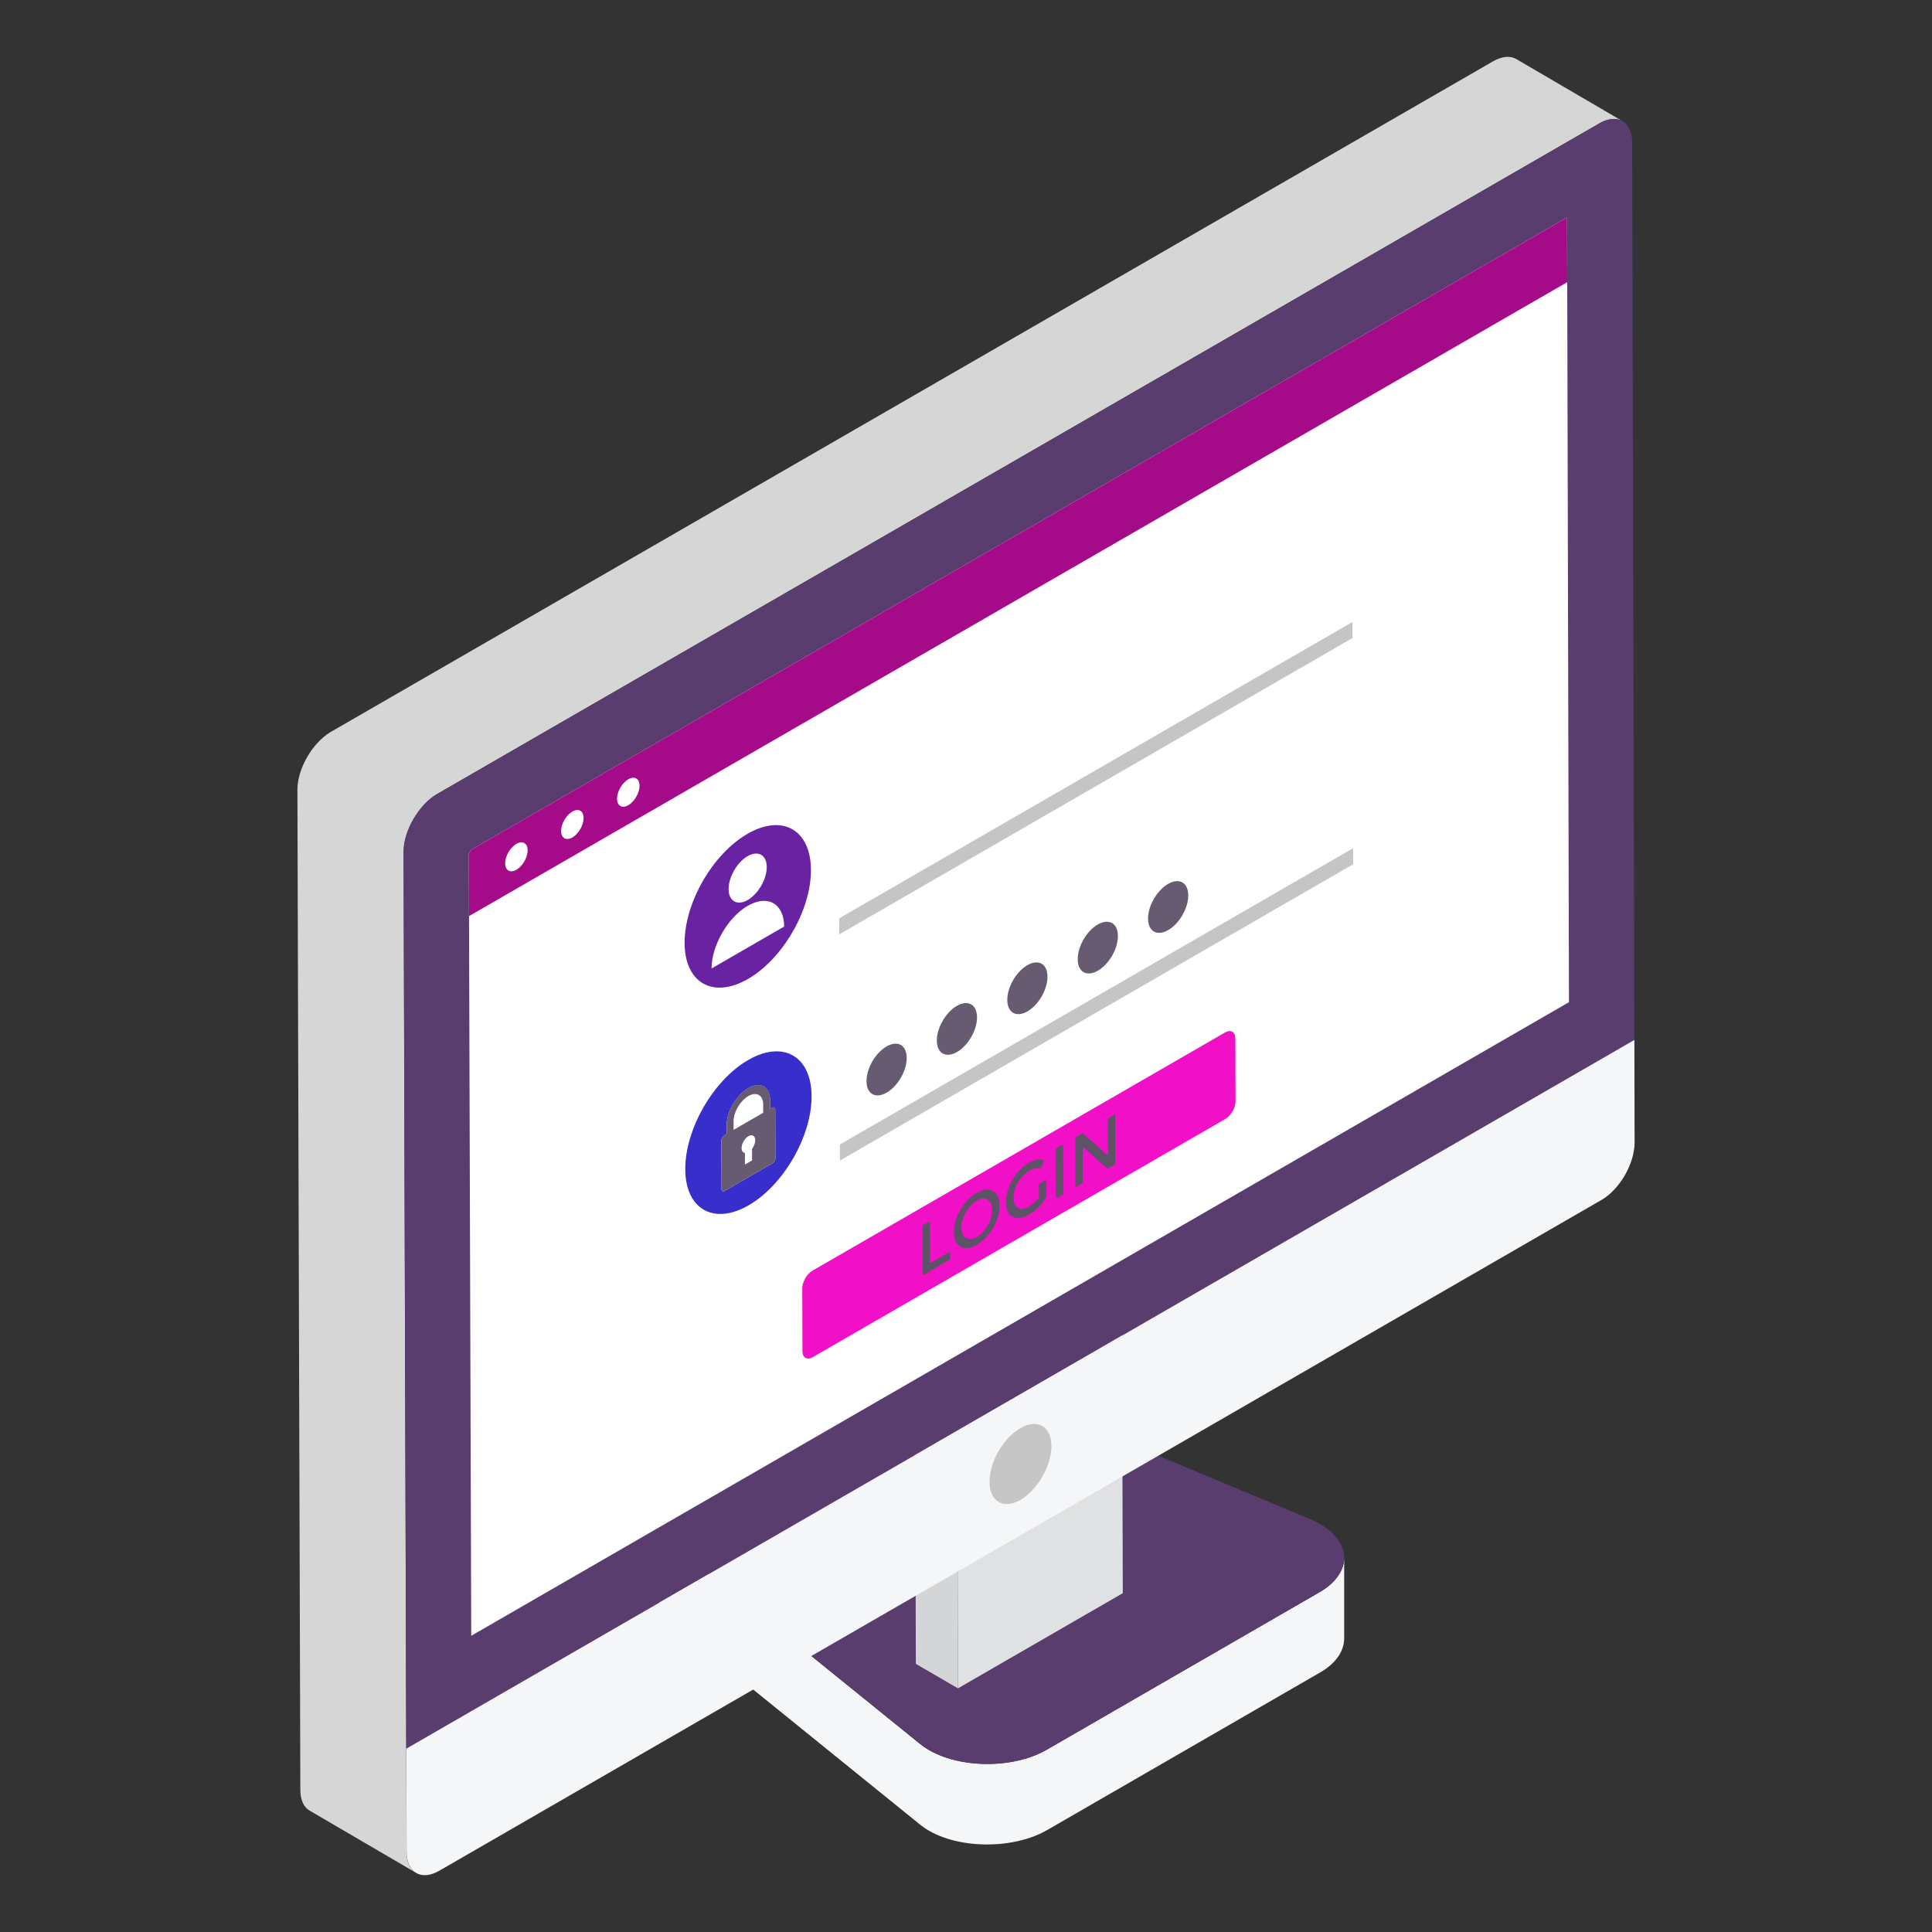 <svg xmlns="http://www.w3.org/2000/svg" enable-background="new 0 0 51 51" viewBox="0 0 51 51" id="LoginWebsite"><rect x="0" y="0" width="51" height="51" fill="#333333" stroke="none"/><path fill="#f4f6f8" d="M35.483,41.118v2.128c0,0.332-0.209,0.664-0.654,0.914l-7.199,4.156
			c-0.96,0.546-2.548,0.49-3.339-0.148l-6.888-5.575v-2.128l6.888,5.575
			c0.791,0.638,2.379,0.705,3.339,0.148l7.199-4.156C35.263,41.782,35.483,41.45,35.483,41.118z" class="color384f63 svgShape"></path><path fill="#583d6e" d="M17.4,40.468l6.892,5.567c0.791,0.641,2.38,0.707,3.342,0.152l7.193-4.153
			c0.962-0.555,0.852-1.476-0.251-1.936l-9.597-4.006L17.4,40.468z" class="color3d566e svgShape"></path><path fill="#d6d6d6" d="M42.828,3.197c-0.154-0.09-0.386-0.077-0.618,0.064L11.53,20.964
		c-0.476,0.283-0.875,0.966-0.875,1.519l0.077,26.393c0,0.283,0.09,0.476,0.258,0.566L8.186,47.803
		c-0.167-0.09-0.258-0.283-0.258-0.566L7.851,20.843c0-0.554,0.399-1.236,0.875-1.519L39.407,1.622
		c0.245-0.142,0.463-0.154,0.618-0.064L42.828,3.197z" class="colord6d6d6 svgShape"></path><g fill="#010001" class="color000000 svgShape"><polygon fill="#d4d5d6" points="25.288 44.568 24.176 43.922 24.154 35.867 25.265 36.514" class="colord4d6d6 svgShape"></polygon><polygon fill="#5046e4" points="25.265 36.514 24.154 35.867 28.504 33.356 29.616 34.002" class="color2b7a9d svgShape"></polygon><polygon fill="#e0e1e2" points="29.616 34.002 29.639 42.056 25.288 44.568 25.265 36.514" class="colore0e2e2 svgShape"></polygon></g><path fill="#583d6e" d="M43.086,3.762c0-0.563-0.402-0.781-0.873-0.5L11.531,20.965
		c-0.477,0.282-0.879,0.965-0.879,1.517l0.072,23.679l32.419-18.712L43.086,3.762z" class="color3d566e svgShape"></path><path fill="#ffffff" d="M12.376,22.542c0.015-0.036,0.045-0.086,0.069-0.114L41.367,5.74l0.05,20.715
		l-28.978,16.726L12.376,22.542z" class="colorffffff svgShape"></path><path fill="#ffffff" d="M19.735 22.6c.278-.161.505-.032.506.288.001.32-.224.709-.502.87-.275.159-.505.032-.506-.288C19.232 23.15 19.46 22.759 19.735 22.6zM19.739 23.911c.53-.306.959-.054.961.548l-1.916 1.106C18.783 24.963 19.212 24.215 19.739 23.911z" class="colorffffff svgShape"></path><path fill="#6822a2" d="M19.734,22.01c0.922-0.532,1.67-0.106,1.673,0.957
				c0.003,1.055-0.74,2.343-1.662,2.875c-0.922,0.532-1.67,0.106-1.673-0.949
				C18.069,23.83,18.812,22.542,19.734,22.01z M18.784,25.565l1.916-1.106
				c-0.002-0.602-0.431-0.854-0.961-0.548C19.212,24.215,18.783,24.963,18.784,25.565 M19.735,22.6
				c-0.275,0.159-0.503,0.55-0.502,0.87c0.001,0.32,0.23,0.447,0.505,0.288
				c0.278-0.161,0.503-0.55,0.502-0.87C20.24,22.569,20.014,22.44,19.735,22.6" class="color9b59b6 svgShape"></path><polygon fill="#c5c5c5" points="35.719 22.39 35.721 22.813 22.173 30.635 22.171 30.212" class="colorc5c5c5 svgShape"></polygon><path fill="#675b71" d="M28.978 24.405c.295-.17.531-.036.532.303s-.234.745-.529.916c-.295.17-.531.036-.532-.303S28.683 24.575 28.978 24.405zM30.835 23.333c.295-.17.531-.036.532.303s-.234.745-.529.916c-.295.17-.531.036-.532-.303S30.54 23.504 30.835 23.333z" class="color5b5e71 svgShape"></path><polygon fill="#c5c5c5" points="35.702 16.419 35.703 16.842 22.155 24.664 22.154 24.241" class="colorc5c5c5 svgShape"></polygon><g fill="#010001" class="color000000 svgShape"><path fill="#382ecc" d="M19.751,27.981c0.922-0.532,1.67-0.102,1.673,0.957
					c0.003,1.055-0.74,2.347-1.662,2.879c-0.922,0.532-1.67,0.102-1.673-0.953
					C18.086,29.805,18.83,28.513,19.751,27.981z M20.469,30.573l-0.004-1.287
					c-0-0.05-0.037-0.07-0.08-0.045l-0.056,0.033l-0.001-0.225
					c-0.001-0.366-0.257-0.508-0.575-0.324c-0.318,0.184-0.573,0.621-0.572,0.986l0.001,0.225
					L19.126,29.967c-0.043,0.025-0.083,0.09-0.083,0.139l0.004,1.287
					c0,0.053,0.04,0.068,0.083,0.044l1.26-0.727C20.433,30.685,20.469,30.626,20.469,30.573" class="color2ecc71 svgShape"></path><path fill="#ffffff" d="M19.754 29.994c.103-.059.183-.01.183.104 0.0.072-.033.16-.086.229l.001.305L19.663 30.741l-.001-.305c-.053-.007-.086-.057-.087-.129C19.575 30.193 19.657 30.05 19.754 29.994zM19.754 28.933c.212-.122.392-.028.392.22l.001.221-.782.452-.001-.221C19.363 29.357 19.542 29.056 19.754 28.933z" class="colorffffff svgShape"></path><path fill="#675b71" d="M20.386,29.24c0.043-0.025,0.08-0.004,0.08,0.045l0.004,1.287
					c0,0.053-0.036,0.112-0.079,0.137l-1.26,0.727c-0.043,0.025-0.083,0.01-0.083-0.044
					l-0.004-1.287c-0-0.05,0.04-0.114,0.083-0.139l0.056-0.033l-0.001-0.225
					c-0.001-0.366,0.253-0.803,0.572-0.986c0.318-0.184,0.574-0.042,0.575,0.324l0.001,0.225
					L20.386,29.24z M20.147,29.374l-0.001-0.221c-0.001-0.248-0.18-0.342-0.392-0.22
					c-0.212,0.122-0.391,0.424-0.39,0.671l0.001,0.221L20.147,29.374 M19.851,30.327
					c0.053-0.069,0.086-0.156,0.086-0.229c-0-0.114-0.08-0.164-0.183-0.104
					c-0.096,0.056-0.179,0.199-0.178,0.313c0,0.072,0.034,0.122,0.087,0.129l0.001,0.305
					l0.189-0.109L19.851,30.327" class="color5b5e71 svgShape"></path></g><path fill="#675b71" d="M23.403 27.624c.295-.17.531-.036.532.303s-.234.745-.529.916c-.295.17-.531.036-.532-.303S23.108 27.794 23.403 27.624zM25.259 26.552c.295-.17.531-.036.532.303s-.234.745-.529.916c-.292.168-.531.036-.532-.303S24.967 26.721 25.259 26.552zM27.119 25.479c.295-.17.531-.036.532.303s-.234.745-.529.916c-.295.17-.531.036-.532-.303S26.824 25.649 27.119 25.479z" class="color5b5e71 svgShape"></path><path fill="#a50b89" d="M12.376,22.542c0.015-0.036,0.045-0.086,0.069-0.114L41.367,5.74l0.004,1.709
		L12.381,24.183L12.376,22.542z" class="colore74c3c svgShape"></path><path fill="#f4f6f8" d="M43.149,30.158c0,0.552-0.385,1.235-0.873,1.517L11.606,49.377
		c-0.488,0.287-0.873,0.052-0.873-0.5l-0.006-2.718l32.417-18.708L43.149,30.158z" class="colorecf0f1 svgShape"></path><g fill="#010001" class="color000000 svgShape"><path fill="#c6c6c6" d="M27.755,38.173c0,0.52-0.362,1.151-0.817,1.421
			c-0.455,0.26-0.817,0.037-0.817-0.474c0-0.529,0.353-1.151,0.817-1.421
			C27.384,37.44,27.755,37.653,27.755,38.173z" class="colorc6c6c6 svgShape"></path></g><g fill="#010001" class="color000000 svgShape"><path fill="#ffffff" d="M13.632,22.276c0.162-0.094,0.296-0.018,0.296,0.169
			c0.001,0.19-0.132,0.42-0.294,0.514c-0.166,0.096-0.299,0.019-0.3-0.171
			C13.334,22.602,13.466,22.372,13.632,22.276z" class="colorffffff svgShape"></path></g><g fill="#010001" class="color000000 svgShape"><path fill="#ffffff" d="M15.109,21.423c0.162-0.094,0.296-0.018,0.296,0.169
			c0.001,0.19-0.132,0.42-0.294,0.514c-0.166,0.096-0.299,0.019-0.3-0.171
			C14.811,21.749,14.944,21.519,15.109,21.423z" class="colorffffff svgShape"></path></g><g fill="#010001" class="color000000 svgShape"><path fill="#ffffff" d="M16.586,20.571c0.162-0.094,0.296-0.018,0.296,0.169
			c0.001,0.19-0.132,0.42-0.294,0.514c-0.166,0.096-0.299,0.019-0.3-0.171
			C16.288,20.896,16.421,20.666,16.586,20.571z" class="colorffffff svgShape"></path></g><g fill="#010001" class="color000000 svgShape"><path fill="#f10fc8" d="M32.338,27.255c0.149-0.086,0.271-0.016,0.272,0.155l0.005,1.662
			c0,0.171-0.121,0.382-0.27,0.467L21.458,35.824c-0.152,0.088-0.274,0.018-0.275-0.153
			l-0.005-1.662c-0-0.171,0.121-0.382,0.273-0.469L32.338,27.255z" class="colorf1c40f svgShape"></path><polygon fill="#5d5266" points="24.547 32.237 24.55 33.345 25.075 33.042 25.075 33.251 24.356 33.666 24.352 32.35" class="color525566 svgShape"></polygon><path fill="#5d5266" d="M26.211 31.44c.116.062.173.193.173.387.001.194-.055.389-.17.585-.115.2-.26.348-.432.447-.168.097-.314.117-.43.051-.116-.062-.173-.193-.173-.387-.001-.194.055-.389.17-.585.115-.2.26-.348.429-.445C25.95 31.393 26.095 31.374 26.211 31.44zM26.072 32.345c.076-.135.115-.272.115-.404-0-.133-.04-.224-.117-.271-.08-.049-.175-.039-.291.027-.112.065-.208.166-.287.306-.079.137-.115.272-.115.404 0.0.133.04.224.117.271.08.049.175.039.288-.025C25.897 32.586 25.993 32.486 26.072 32.345M27.152 30.699c.165-.095.304-.118.413-.071l-.102.23c-.046-.019-.093-.023-.136-.013-.046.008-.099.031-.159.065-.119.069-.215.166-.294.299-.079.133-.118.266-.118.406 0.0.14.04.231.117.271.076.043.169.032.278-.031.109-.063.201-.143.274-.238l-.001-.364.195-.112.001.452c-.109.2-.264.357-.465.474-.168.097-.311.115-.427.052-.116-.058-.173-.189-.173-.387-.001-.197.058-.395.174-.591C26.845 30.941 26.987 30.794 27.152 30.699z" class="color525566 svgShape"></path><polygon fill="#5d5266" points="28.063 30.207 28.07 31.522 27.875 31.634 27.872 30.318" class="color525566 svgShape"></polygon><polygon fill="#5d5266" points="29.437 29.414 29.441 30.731 29.233 30.851 28.579 30.266 28.582 31.226 28.387 31.339 28.384 30.022 28.578 29.91 29.248 30.507 29.242 29.526" class="color525566 svgShape"></polygon></g></svg>